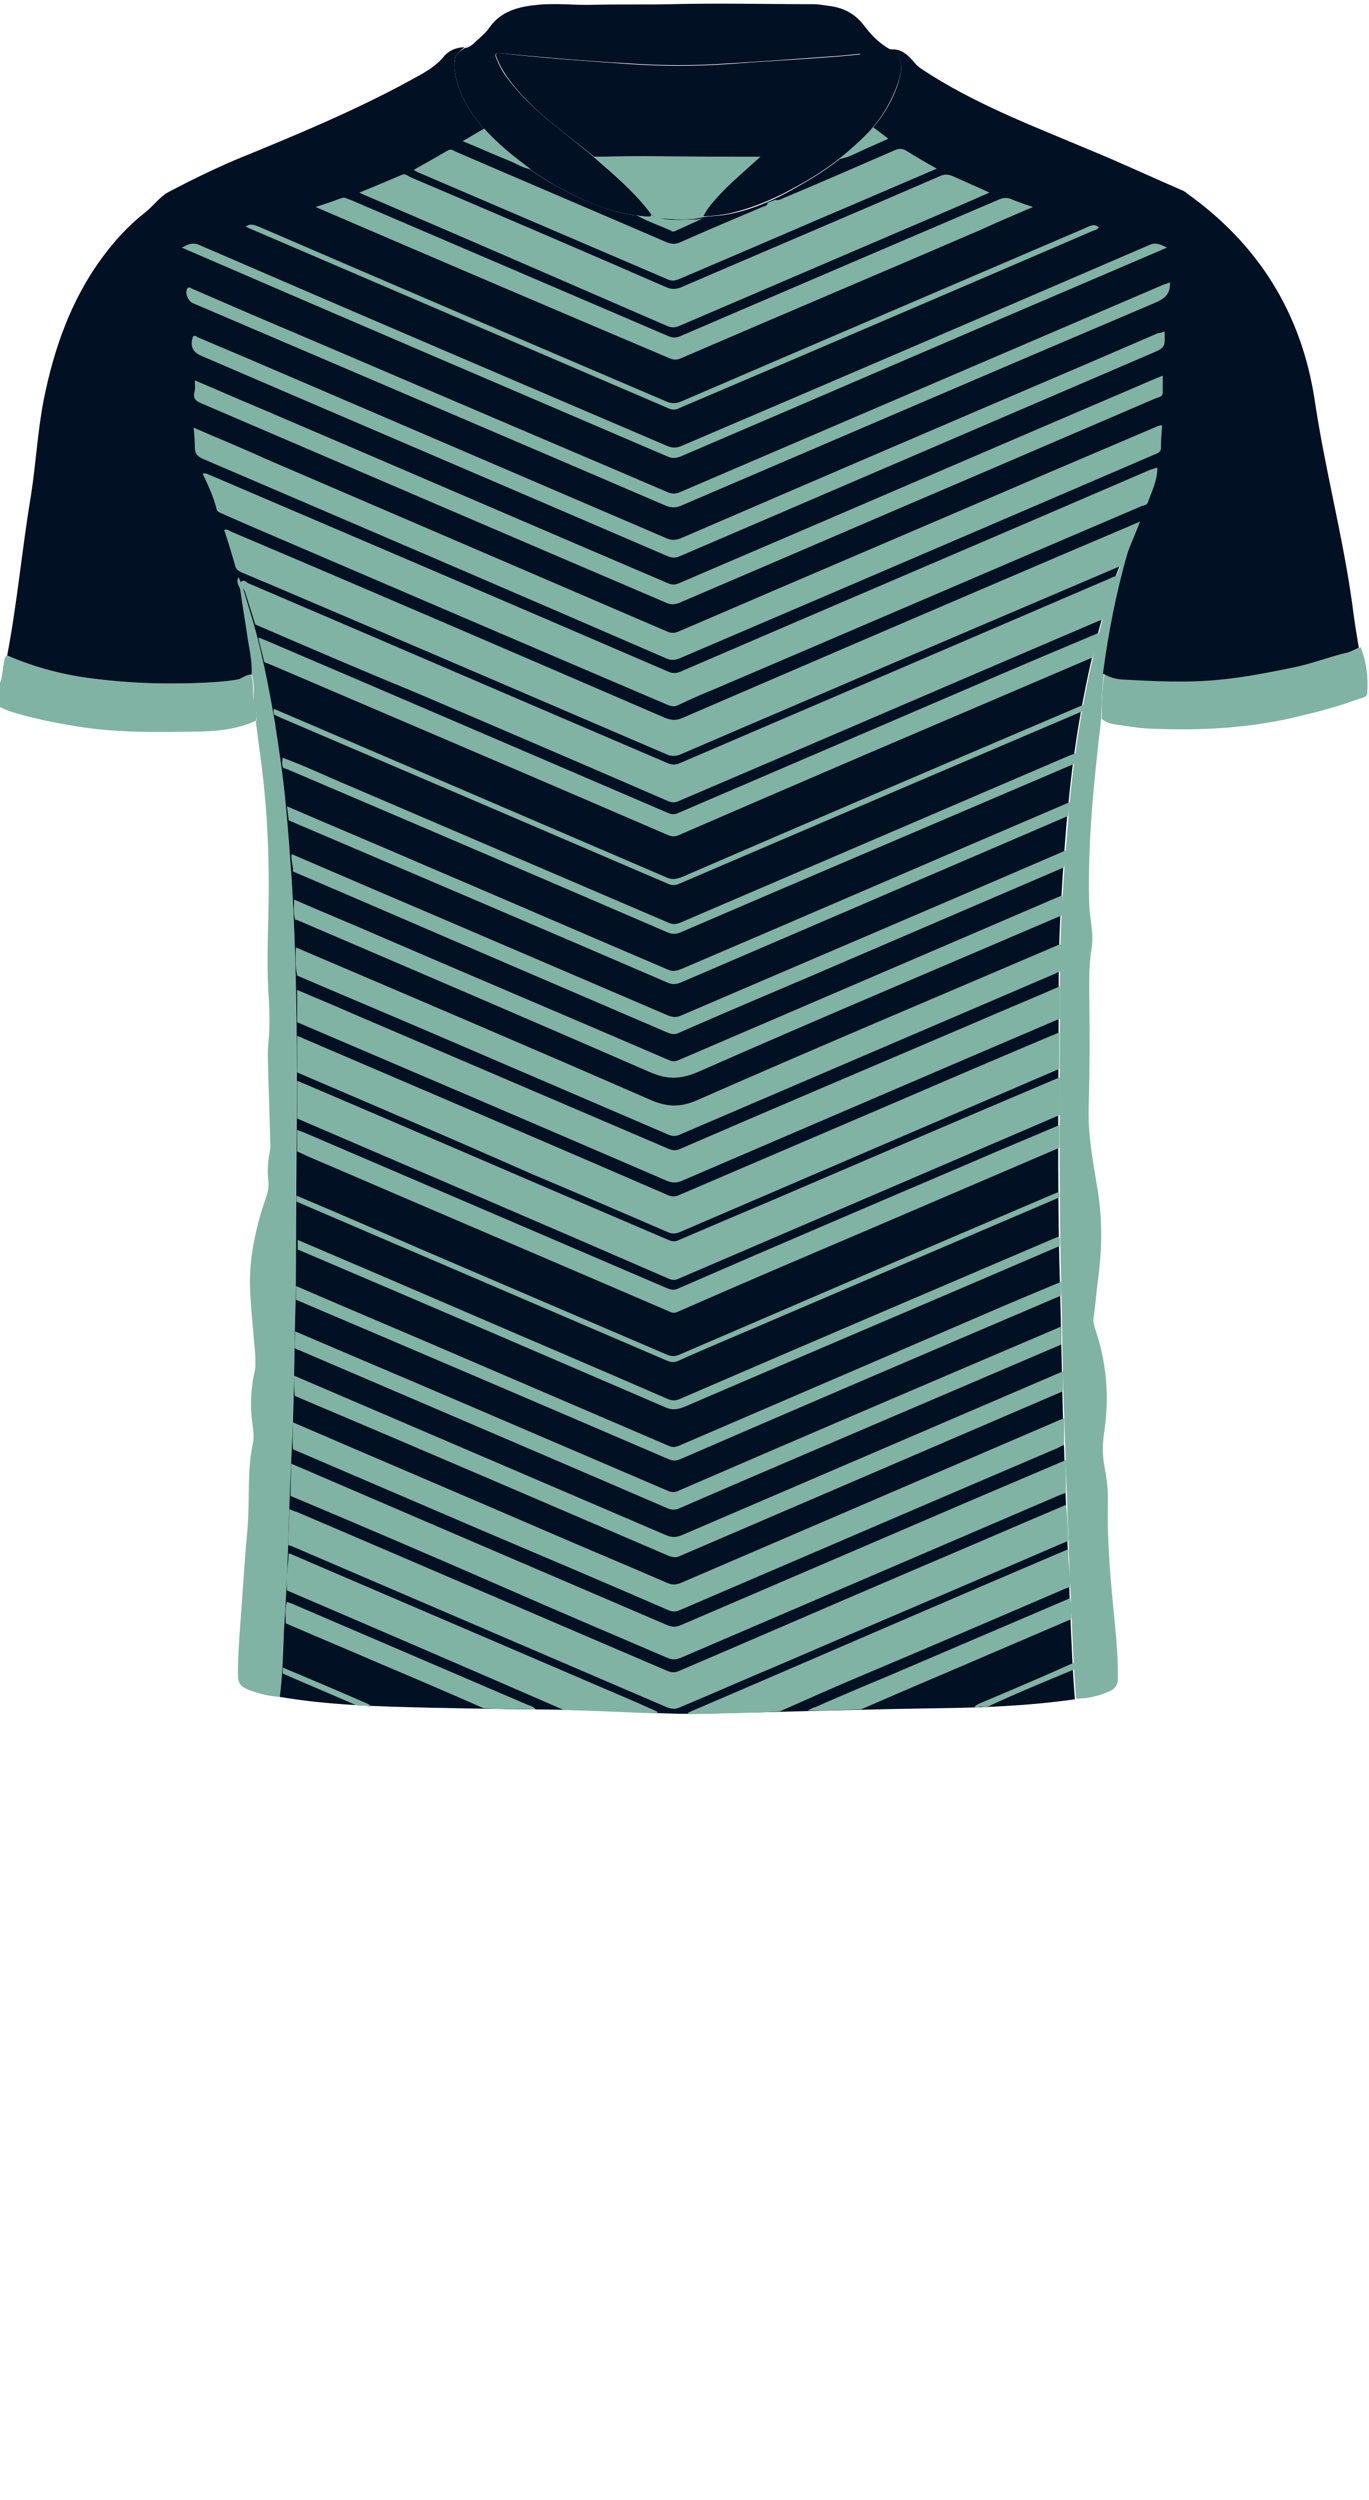 <!--?xml version="1.0" encoding="utf-8"?-->
<!-- Generator: Adobe Illustrator 24.2.3, SVG Export Plug-In . SVG Version: 6.00 Build 0)  -->
<svg version="1.1" id="Camada_1" xmlns="http://www.w3.org/2000/svg" xmlns:xlink="http://www.w3.org/1999/xlink" x="0px" y="0px" viewBox="0 0 229 418" style="enable-background:new 0 0 229 418;" xml:space="preserve">
<style type="text/css">
	.st0{fill:#FC0101;}
	.st1{fill:#2145B9;}
	.st2{fill:#BF0086;}
</style>
<g onclick="select(this)" class="" id="gola-primaria" fill="#011023">
	<path d="M109,35.9c-0.2,0.5-0.6,0.3-0.9,0.3c-4.1-0.3-8-1.5-11.6-3.3c-5.4-2.6-10.2-5.9-14.4-10.2
		c-2.7-2.7-4.9-5.8-5.8-9.6c-0.2-1-0.4-2-0.2-3.1C76.2,9,77,8.5,77.8,8c0.5,0,0.9-0.3,1.3-0.6c0.9-0.9,2-1.7,2.7-2.7
		c2-2.9,5-3.6,8.2-3.9c3.1-0.3,6.1,0.1,9.2,0c4.4-0.1,8.8,0,13.2-0.1c7.9-0.2,15.8,0,23.7,0c0.9,0,1.8,0.2,2.7,0.3
		c2.2,0.3,4.1,1.2,5.6,3.1c1.2,1.6,2.6,3.1,4.4,4.1c1.7,0.5,2.3,2.5,1.7,4.7c-1.2,4.2-3.5,7.7-6.6,10.6c-2.7,2.6-5.8,4.9-9.1,6.8
		c-4.1,2.4-8.3,4.4-12.9,5.4c-1.4,0.3-2.8,0.4-4.3,0.5c0.5-1.1,1.3-2.1,2.1-3c2.2-2.6,4.9-4.8,7.5-7.1c2.1-1.7,4.3-3.3,6.4-5
		c2.4-1.8,4.6-3.8,6.6-6.1c1.5-1.8,2.8-3.7,3.7-6c-2,0.2-3.9,0.4-5.9,0.5c-5.4,0.4-10.8,0.8-16.1,1.1c-5.6,0.4-11.2,0.4-16.8,0
		C98,10.2,90.9,9.6,83.7,8.9c-0.7-0.1-1,0.1-0.7,0.8c0.5,1.2,1.1,2.4,1.9,3.4c3.9,5.3,9.4,8.9,14.4,13.1
		C102.8,29.3,106.3,32.2,109,35.9z"></path>
</g>
<g onclick="select(this)" class="" id="detalhe-lateral" fill="#80b3a3">
	<path d="M180,284c-0.4-5-0.6-10-0.8-15.1c-0.3-6-0.5-12-0.7-17.9c-0.2-4.9-0.3-9.7-0.5-14.6
		c-0.3-7.3-0.3-14.6-0.5-21.9c-0.4-17-0.2-34.1-0.2-51.1c0-4.8,0.2-9.7,0.5-14.5c0.3-4.8,0.7-9.6,1.1-14.4
		c0.9-9.6,2.5-19.2,4.9-28.5c1.2-4.8,2.7-9.6,4.8-14.2c0.1-0.2,0.1-0.6,0.4-0.7l0,0c0.2,0.5-0.1,0.9-0.2,1.3
		c-1.9,6.6-3.2,13.3-4.1,20.1c-0.4,2.5-0.4,5.1-0.5,7.7c-1.2,10.3-2.3,20.6-2,31c0.1,2.5,0.8,4.9,0.4,7.4c-0.4,2.3-0.4,4.7-0.4,7
		c0.1,6.6,0.1,13.2-0.1,19.7c-0.1,4.5,0.7,8.7,1.4,13c0.9,5.1,0.9,10.2,0.2,15.4c-0.3,2.3-0.5,4.7-0.8,7c0,0.4,0.1,0.8,0.2,1.2
		c2,5.7,2.5,11.6,1.6,17.6c-0.3,2-0.3,4,0.1,6c0.4,2,0.6,4.1,0.5,6.2c-0.1,7.4,0.7,14.7,1.4,22c0.2,2.3,0.3,4.6,0.3,6.9
		c0,1.1-0.5,1.8-1.5,2.2C183.9,283.5,182,284,180,284z"></path>
	<path d="M42.1,112.8c0.1-1.9-0.4-3.8-0.6-5.7c-0.4-2.9-0.9-5.7-1.3-8.5c-0.1-0.7-0.8-1.2-0.3-2.1
		c0.9,1.9,1.4,3.8,1.9,5.7c1.9,6.1,3.1,12.4,4.2,18.7c0.8,4.5,1.4,9.1,1.8,13.7c0.4,4.2,0.7,8.4,1,12.6c1.3,21.4,0.6,42.8,0.7,64.2
		c0,4-0.1,8-0.2,12c-0.1,6.3-0.3,12.5-0.5,18.8c-0.2,4.4-0.3,8.9-0.5,13.3c-0.2,5.6-0.4,11.2-0.8,16.9c-0.3,3.8-0.2,7.6-0.7,11.3
		c-1.7-0.1-3.4-0.5-5-1.1c-1.6-0.6-2-1.1-2-2.8c0-2.8,0.2-5.6,0.4-8.3c0.4-5.3,0.7-10.6,1.2-15.9c0.4-4.8-0.1-9.6,0.9-14.3
		c0.2-0.9,0.1-1.8,0-2.7c-0.5-3.1-0.4-6.2,0.3-9.3c0.2-0.9,0.1-1.7,0.1-2.6c-0.3-4.1-0.8-8.1-0.9-12.2c0-4.9,1.1-9.7,2.7-14.3
		c0.3-0.9,0.5-1.7,0.4-2.7c-0.2-1.6-0.1-3.2,0.2-4.8c0.1-0.6,0.2-1.2,0.1-1.8c-0.1-4.8-0.3-9.6-0.4-14.5c0-1.1,0.1-2.2,0.2-3.3
		c0.1-1.9,0.1-3.7,0-5.6c-0.4-5.1-0.2-10.1-0.1-15.2c0.2-9.1-0.2-18-1.5-27c-0.2-1.5-0.4-3.1-0.6-4.6c0.5-1.2-0.2-2.3-0.4-3.5
		C42.4,115.6,42.6,114.1,42.1,112.8z"></path>
</g>
<g onclick="select(this)" class="" id="detalhe-punho" fill="#80b3a3">
	<path d="M-0.1,114.4c0.5-1,0.5-2.2,0.7-3.3c0.1-0.5,0.1-1.1,0.5-1.5c4.7,1.9,9.7,3.3,14.7,3.9
		c5.6,0.7,11.3,0.9,16.9,0.7c2.4-0.1,4.7-0.2,7-0.6c0.8-0.1,1.4-0.9,2.3-0.8c0.5,1.4,0.2,2.8,0.4,4.2c0.1,1.1,0.9,2.3,0.4,3.5
		c-2.8,1.3-5.9,1.7-9,1.8c-7.1,0.1-14.1,0.3-21.2-0.9c-3.6-0.6-7.2-1.3-10.7-2.4c-0.7-0.2-1.5-0.6-2.2-0.9
		C-0.1,116.8-0.1,115.6-0.1,114.4z"></path>
	<path d="M184.3,120.2c0-2.6,0-5.1,0.5-7.7c0.9,0.6,2,0.9,3.1,1c5.6,0.3,11.2,0.6,16.8,0c4-0.4,7.9-1.2,11.9-2
		c3.1-0.7,6-1.9,9.1-2.5c0.6-0.1,1.3-0.5,1.9-0.8c1,2.5,1.3,5.1,1.1,7.7c0,0.6-0.8,0.8-1.3,0.9c-3.2,1.2-6.5,2.1-9.9,2.9
		c-8.4,2.1-16.9,2.5-25.5,2.1c-1.8-0.1-3.6-0.4-5.5-0.7C185.7,121,184.9,120.7,184.3,120.2z"></path>
</g>
<g onclick="select(this)" class="" id="gola-secundaria" fill="#80b3a3">
	<path d="M127.2,26.2c-2.5,2.3-5.2,4.5-7.5,7.1c-0.8,0.9-1.6,1.9-2.1,3c-2.3,0.6-4.6,0.4-7,0.2c-0.6,0-1.1-0.3-1.6-0.6
		c-2.7-3.7-6.2-6.6-9.6-9.7c2.8,0,5.7-0.1,8.5-0.1C114.4,26.2,120.8,26.2,127.2,26.2z"></path>
</g>
<path d="M189.1,91.2c0-0.1,0.1-0.3,0.1-0.4c0,0,0.1,0.1,0.1,0.1C189.3,91,189.3,91.2,189.1,91.2
	C189,91.1,189.1,91.2,189.1,91.2z"></path>
<g onclick="select(this)" class="" id="estampa-primaria" fill="#011023">
	<path d="M42.1,112.8c-0.9-0.1-1.5,0.6-2.3,0.8c-2.3,0.4-4.7,0.5-7,0.6c-5.7,0.2-11.3,0-16.9-0.7c-5.1-0.6-10-1.9-14.7-3.9
		c1.7-8.9,2.5-18,4-26.9C6,77.5,6.3,72.1,7.3,66.9c1.7-8.5,4.5-16.6,9.7-23.7c2.1-2.9,4.5-5.5,7.3-7.7c1.4-1.1,2.4-2.6,3.9-3.4
		c3.6-1.9,7.3-3.7,11-5.3c10-4.1,20-8.2,29.5-13.4c2-1.1,4-2.1,5.5-3.9c0.8-1,2.1-1.6,3.5-1.6C77,8.5,76.2,9,76.1,10
		c-0.2,1,0,2.1,0.2,3.1c0.9,3.8,3.1,6.9,5.8,9.6c4.1,4.3,9,7.6,14.4,10.2c3.7,1.8,7.5,3,11.6,3.3c0.3,0,0.7,0.3,0.9-0.3
		c0.5,0.3,1,0.6,1.6,0.6c2.3,0.2,4.7,0.4,7-0.2c1.4-0.2,2.9-0.2,4.3-0.5c4.7-0.9,8.9-3,12.9-5.4c3.3-1.9,6.4-4.2,9.1-6.8
		c3.1-3,5.5-6.4,6.6-10.6c0.6-2.2,0-4.3-1.7-4.7c1.9-0.3,3.1,0.9,4.2,2.2c0.3,0.4,0.7,0.7,1.1,1c8.9,5.9,18.8,9.6,28.5,13.7
		c5.1,2.1,10,4.4,15.1,6.6c0.3,0.1,0.6,0.3,0.8,0.5c12,8.5,19.2,20.1,21.4,34.5c1.7,11.5,4.7,22.7,6.3,34.2c0.3,2.5,0.7,4.9,1.1,7.3
		c-0.6,0.3-1.2,0.6-1.9,0.8c-3.1,0.7-6,1.9-9.1,2.5c-3.9,0.8-7.9,1.6-11.9,2c-5.6,0.6-11.2,0.3-16.8,0c-1.1-0.1-2.1-0.4-3.1-1
		c0.9-6.8,2.2-13.5,4.1-20.1c0.1-0.4,0.4-0.8,0.2-1.3c0.2,0,0.2-0.1,0.2-0.3c0,0,0-0.1-0.1-0.1c0,0.1-0.1,0.3-0.1,0.4
		c-0.3,0.1-0.3,0.4-0.4,0.7c-2,4.6-3.5,9.3-4.8,14.2c-2.4,9.4-4,18.9-4.9,28.5c-0.5,4.8-0.8,9.6-1.1,14.4c-0.3,4.8-0.5,9.6-0.5,14.5
		c0,17-0.3,34.1,0.2,51.1c0.2,7.3,0.3,14.6,0.5,21.9c0.2,4.9,0.3,9.7,0.5,14.6c0.2,6,0.5,12,0.7,17.9c0.2,5,0.4,10,0.8,15.1
		c-7.7,1.1-15.4,1.4-23.1,1.5c-12.9,0.2-25.9,0.6-38.8,0.9c-6.8,0.2-13.5-0.5-20.2-0.6c-8.7-0.1-17.4-0.2-26.1-0.4
		c-8.3-0.2-16.6-0.4-24.8-1.8c0.5-3.8,0.5-7.6,0.7-11.3c0.4-5.6,0.6-11.2,0.8-16.9c0.1-4.4,0.3-8.9,0.5-13.3
		c0.3-6.3,0.4-12.5,0.5-18.8c0.1-4,0.2-8,0.2-12c0-21.4,0.6-42.8-0.7-64.2c-0.3-4.2-0.6-8.4-1-12.6c-0.4-4.6-1.1-9.1-1.8-13.7
		c-1.1-6.3-2.3-12.6-4.2-18.7c-0.6-1.9-1-3.8-1.9-5.7c-0.5,0.9,0.2,1.5,0.3,2.1c0.4,2.9,0.9,5.7,1.3,8.5
		C41.8,109,42.2,110.8,42.1,112.8z"></path>
	<path d="M127.2,26.2c-6.4,0-12.9,0-19.3-0.1c-2.8,0-5.7,0.1-8.5,0.1c-5-4.1-10.5-7.7-14.4-13.1c-0.8-1.1-1.4-2.2-1.9-3.4
		C82.8,9,83,8.8,83.7,8.9c7.1,0.8,14.2,1.3,21.4,1.8c5.6,0.4,11.2,0.4,16.8,0c5.4-0.4,10.8-0.7,16.1-1.1c1.9-0.1,3.8-0.3,5.9-0.5
		c-0.8,2.3-2.2,4.2-3.7,6c-1.9,2.3-4.2,4.3-6.6,6.1C131.5,22.9,129.4,24.5,127.2,26.2z"></path>
</g>
<g onclick="select(this)" class="" id="estampa-secundaria" fill="#80b3a3">
	<path d="M178.7,259c-0.1,2.1,0.4,4.2,0.3,6.3c-0.3,0.1-0.5,0.2-0.8,0.3c-11.4,4.9-22.8,9.8-34.2,14.6
		c-4.5,1.9-9,3.9-13.5,5.9h0c-0.9,0.1-1.9,0.1-2.8,0.2c-4.3,0.1-8.6,0.2-12.8,0.3c0.3-0.4,0.8-0.5,1.2-0.7c2.6-1.1,5.1-2.2,7.7-3.3
		C142.1,274.7,160.4,266.8,178.7,259z"></path>
	<path d="M48,265.9c-0.2-2.1,0.2-4.1,0.3-6.2c0.1,0,0.2,0.1,0.3,0.1c19.4,8.3,38.9,16.7,58.3,25c1,0.5,2.1,0.9,3.1,1.4
		c0,0.1-0.1,0.1-0.1,0.2c-0.7,0-1.4,0-2.1,0c-4.5-0.2-9-0.4-13.5-0.5c-0.1,0-0.1-0.1-0.2-0.1C78.7,279.1,63.4,272.5,48,265.9z"></path>
	<path d="M179.2,270.7c-7.5,3.2-14.9,6.4-22.4,9.6c-4.3,1.8-8.6,3.7-12.8,5.5c-2.9,0.1-5.9,0.2-8.9,0.2
		c0.4-0.2,0.8-0.5,1.3-0.6c4.1-1.8,8.1-3.5,12.2-5.2c10.1-4.3,20.3-8.7,30.4-13C179.3,268.3,179.3,269.5,179.2,270.7z"></path>
	<path d="M80.9,285.6c-5.7-2.5-11.5-5-17.2-7.4c-5.3-2.3-10.6-4.5-15.9-6.8c0-1.2-0.2-2.4,0.2-3.6
		c0.3,0.1,0.5,0.2,0.8,0.3c13.1,5.6,26.3,11.3,39.4,16.9c0.5,0.2,1.1,0.3,1.4,0.8C86.6,285.7,83.8,285.8,80.9,285.6z"></path>
	<path d="M179.7,279.1c-4.8,2-9.7,4-14.4,6.2c-0.2,0-0.5,0.1-0.7,0.1c-0.4-0.1-0.8-0.1-1.2,0.1c-0.1,0-0.3,0-0.4,0
		c0.2-0.5,0.7-0.6,1.1-0.8c5.2-2.2,10.4-4.4,15.5-6.7C179.7,278.4,179.7,278.8,179.7,279.1z"></path>
	<path d="M59.6,285.1c-4.1-1.8-8.2-3.5-12.3-5.3c0-0.3,0-0.7,0-1c4.8,2,9.5,4,14.3,6.1c0.2,0.1,0.3,0.3,0.4,0.4
		c-0.1,0-0.3,0-0.4,0c-0.4-0.2-0.8-0.2-1.2-0.1C60,285.1,59.8,285.1,59.6,285.1z"></path>
	<path d="M188.8,91.9c-0.7,0.8-0.7,1.9-1.3,2.7c-12.7,5.4-25.5,10.9-38.2,16.3c-11.8,5.1-23.6,10.1-35.4,15.2
		c-0.7,0.3-1.4,0.4-2.2,0.1c-22.1-9.5-44.2-19-66.3-28.4c-1.7-0.7-3.3-1.4-5-2.1c-0.4-0.2-0.8-0.4-1-0.9c-0.6-2.1-1.2-4.1-1.9-6.2
		l0,0c0.5-0.2,0.8,0.1,1.2,0.3C63,99.2,87.1,109.6,111.2,120c1,0.4,1.8,0.5,2.8,0.1c22-9.5,43.9-18.9,65.9-28.3
		c3.5-1.5,7.1-3,10.8-4.6C190.1,88.8,189.4,90.4,188.8,91.9z"></path>
	<path d="M42.7,104.4c-0.5-1.6-1-3.2-1.5-4.8c-0.2-0.5-0.2-1-0.7-1.3c0.1-0.4-0.5-0.8-0.1-1.1c0.4-0.3,0.8,0.1,1.1,0.3
		c23.4,10,46.8,20.1,70.2,30.1c0.7,0.3,1.3,0.3,2,0c24-10.3,48-20.6,72-30.9c0.4-0.2,0.7-0.4,1.1-0.3c-0.8,2.4-1.6,4.8-2.3,7.2
		c-0.2,0.1-0.5,0.1-0.7,0.2c-23.4,10-46.8,20.1-70.2,30.1c-0.6,0.3-1.1,0.3-1.7,0.1c-14.3-6.2-28.5-12.3-42.8-18.4
		C60.3,112,51.5,108.2,42.7,104.4z"></path>
	<path d="M193.6,78.2c0,2.1-0.9,3.9-1.6,5.8c-0.1,0.4-0.6,0.5-1,0.6c-23.9,10.2-47.8,20.5-71.7,30.7
		c-2,0.8-4,1.7-5.9,2.6c-0.6,0.3-1,0.2-1.6,0C88.6,108,65.3,98,42,88c-1.6-0.7-3.2-1.4-4.8-2.1c-0.4-0.2-0.9-0.3-1-0.9
		c-0.5-2-1.4-3.9-2.3-5.8c0.6-0.2,1,0.2,1.4,0.3c25.5,10.9,51,21.8,76.5,32.8c0.7,0.3,1.3,0.3,2,0c26.2-11.3,52.5-22.5,78.7-33.8
		C192.8,78.5,193.2,78.2,193.6,78.2L193.6,78.2z"></path>
	<path d="M32.4,71.5c4.1,1.8,8.1,3.4,12,5.2c22.3,9.6,44.7,19.2,67,28.8c0.8,0.4,1.5,0.4,2.3,0
		c20.4-8.8,40.9-17.5,61.3-26.3c6.1-2.6,12.2-5.2,18.3-7.8c0.3-0.1,0.6-0.3,1.1-0.3c-0.1,1.3-0.2,2.5-0.2,3.8c0,0.7-0.6,0.9-1.1,1.1
		c-8.1,3.5-16.1,6.9-24.2,10.4c-18.4,7.9-36.8,15.8-55.3,23.7c-0.8,0.3-1.4,0.3-2.1,0C85.7,98.9,59.8,87.8,33.9,76.7
		c-0.9-0.4-1.3-0.9-1.3-1.8C32.6,73.9,32.5,72.8,32.4,71.5z"></path>
	<path d="M165.5,32.2c-3.6,1.6-7.1,3.1-10.6,4.6c-13.8,5.9-27.5,11.8-41.3,17.7c-0.7,0.3-1.3,0.3-2,0
		C94.8,47.2,78,39.9,61.2,32.7c-0.3-0.1-0.6-0.3-1.1-0.5c2.5-1,4.8-2,7.2-3c0.5-0.2,0.9,0.2,1.3,0.4c14.3,6.1,28.6,12.2,42.8,18.4
		c0.9,0.4,1.7,0.4,2.6,0c14.4-6.2,28.8-12.3,43.1-18.5c0.8-0.4,1.5-0.4,2.4,0C161.4,30.4,163.4,31.2,165.5,32.2z"></path>
	<path d="M32.6,63.6c3.8,1.6,7.4,3.2,11,4.7c22.7,9.7,45.4,19.5,68.1,29.2c0.7,0.3,1.2,0.3,1.9,0
		c25.7-11,51.4-22.1,77.1-33.1c1.2-0.5,2.5-1.1,3.8-1.6c0,1,0,1.9,0,2.8c0,0.8-0.7,0.8-1.2,1c-9.5,4.1-18.9,8.1-28.4,12.2
		c-17.1,7.3-34.2,14.7-51.3,22c-0.8,0.3-1.4,0.3-2.1,0c-26-11.1-52-22.3-77.9-33.4c-0.9-0.4-1.3-0.8-1.1-1.8
		C32.7,65.1,32.6,64.5,32.6,63.6z"></path>
	<path d="M128.4,33.9c0.4-0.2,0.9-0.3,1.3-0.5c0.5,0.2,0.9-0.1,1.4-0.3c6.2-2.6,12.4-5.3,18.6-8
		c0.7-0.3,1.2-0.3,1.9,0.1c1.6,1,3.3,2,5.1,3c-6.6,2.8-13,5.6-19.4,8.3c-7.9,3.4-15.8,6.8-23.8,10.2c-0.6,0.2-1,0.3-1.6,0.1
		c-14-6-28-12-42-18c-0.2-0.1-0.4-0.2-0.7-0.4c2-1.1,3.9-2.2,5.8-3.3c0.4-0.2,0.8,0,1.1,0.2c11.8,5.1,23.6,10.1,35.4,15.2
		c0.8,0.3,1.4,0.4,2.3,0c4.5-2,9-3.9,13.5-5.8C127.7,34.5,128.4,34.5,128.4,33.9z"></path>
	<path d="M194.8,55.4c0.1,2.7,0.1,2.7-2.2,3.7C166.3,70.4,140,81.7,113.7,93c-0.7,0.3-1.3,0.3-2,0
		c-26-11.2-52-22.3-78-33.5c-1.4-0.6-1.9-1.5-1.5-3c0.2-0.7,0.7-0.2,0.9-0.1c2.8,1.2,5.7,2.4,8.5,3.6c23.3,10,46.6,20,69.9,30
		c0.9,0.4,1.7,0.3,2.6-0.1c22.7-9.8,45.3-19.5,68-29.2c3.9-1.7,7.7-3.3,11.6-5C194,55.7,194.3,55.6,194.8,55.4z"></path>
	<path d="M52.8,34.6c1.6-0.5,3-1,4.4-1.5c0.5-0.2,0.9,0.2,1.4,0.3c17.7,7.6,35.5,15.2,53.2,22.8c0.7,0.3,1.3,0.3,2,0
		c17.7-7.6,35.4-15.2,53.2-22.8c0.9-0.4,1.6-0.4,2.4,0c1,0.4,2.1,0.8,3.4,1.2c-3,1.3-5.9,2.5-8.7,3.8c-16.7,7.2-33.5,14.3-50.2,21.5
		c-0.7,0.3-1.2,0.3-1.9,0C92.4,51.6,73,43.3,53.7,35C53.5,34.9,53.2,34.8,52.8,34.6z"></path>
	<path d="M195.7,47.2c0.1,1.8-0.7,2.6-2.2,3.3c-26.6,11.3-53.1,22.7-79.7,34.1c-0.8,0.3-1.4,0.3-2.3,0
		C85.2,73.3,58.7,62,32.3,50.7c-0.8-0.3-1.4-1.7-1-2.4c0.3-0.5,0.6-0.1,0.9,0c3.2,1.4,6.5,2.8,9.7,4.2C62.6,61.3,83.3,70.2,104,79
		c2.6,1.1,5.1,2.2,7.7,3.3c0.7,0.3,1.3,0.3,2,0c27-11.6,53.9-23.1,80.9-34.7C194.9,47.5,195.3,47.4,195.7,47.2z"></path>
	<path d="M195.2,41.4c-3.3,1.4-6.5,2.8-9.8,4.2c-23.9,10.2-47.7,20.5-71.5,30.7c-0.8,0.3-1.4,0.4-2.3,0
		C84.8,64.8,57.9,53.3,31.1,41.7c-0.2-0.1-0.4-0.2-0.7-0.3c1-0.5,1.7-0.9,2.8-0.5c26.1,11.3,52.3,22.5,78.5,33.7
		c0.8,0.3,1.4,0.3,2.2,0c26.2-11.2,52.3-22.4,78.5-33.7C193.4,40.5,194.2,40.9,195.2,41.4z"></path>
	<path d="M183.8,38c-0.2,0.4-0.7,0.5-1,0.6c-23,9.9-46.1,19.8-69.1,29.6c-0.6,0.3-1.1,0.4-1.8,0.1
		c-23.3-10-46.6-20-69.9-30c-0.3-0.1-0.6-0.3-0.9-0.4c0.8-0.6,1.4-0.3,2.2,0c22.7,9.8,45.4,19.5,68.1,29.2c0.9,0.4,1.7,0.4,2.6,0
		c22.5-9.7,45-19.3,67.6-29C182.3,37.8,183,37.3,183.8,38z"></path>
	<path d="M81,21.5c2.3,2.6,5,4.7,7.8,6.8c-1.4-0.2-2.5-1-3.8-1.5c-2.5-1-4.9-2.1-7.6-3.2C78.8,22.8,79.9,22.1,81,21.5z"></path>
	<path d="M140.4,26.6c1.9-1.7,4-3.4,5.7-5.3c0.8,0.6,1.6,1.2,2.5,1.9c-1.2,0.5-2.2,1-3.4,1.5
		C143.6,25.4,142.1,26.3,140.4,26.6z"></path>
	<path d="M108.9,35.9c2.3,1.2,4.8,0.8,7.3,0.8c0.5,0,0.9-0.1,1.4-0.2c-1.5,0.7-3.1,1.4-4.6,2.1c-0.2,0.1-0.5,0.2-0.7,0
		c-1.9-0.9-3.9-1.5-5.8-2.6c0.6,0.1,1.2,0.2,1.7,0.2C108.7,36.2,108.9,36.3,108.9,35.9z"></path>
	<path d="M106.4,35.9c0,0,0.1,0,0.1,0L106.4,35.9L106.4,35.9z"></path>
	<path d="M37.6,88.6C37.6,88.6,37.6,88.5,37.6,88.6C37.6,88.5,37.6,88.6,37.6,88.6C37.6,88.6,37.6,88.6,37.6,88.6z"></path>
	<path d="M193.6,78.2C193.7,78.2,193.7,78.2,193.6,78.2C193.7,78.2,193.6,78.2,193.6,78.2
		C193.6,78.2,193.6,78.2,193.6,78.2z"></path>
	<path d="M140.1,26.8c0.1,0,0.2-0.1,0.2-0.1C140.4,26.8,140.3,26.8,140.1,26.8z"></path>
	<path d="M49.7,187c0-2.1,0-4.2,0-6.3c0.3,0.1,0.7,0.3,1,0.4c20.4,8.7,40.7,17.5,61.1,26.2c0.7,0.3,1.2,0.3,1.8,0
		c4.9-2.1,9.8-4.2,14.8-6.3c16.3-7,32.6-14,48.9-20.9c0,2.1,0,4.2,0,6.3c-21.2,9.1-42.4,18.2-63.6,27.3c-0.6,0.3-1.1,0.4-1.8,0.1
		C91.2,204.8,70.4,195.9,49.7,187z"></path>
	<path d="M178.7,257.6c-16.2,7-32.5,13.9-48.7,20.9c-5.5,2.3-10.9,4.7-16.4,7c-0.7,0.3-1.2,0.2-1.9,0
		c-21-9-41.9-18-62.9-27c-0.2-0.1-0.4-0.1-0.6-0.2c0.1-2,0.2-4,0.2-6c0.4,0.2,0.9,0.4,1.3,0.5c20.6,8.8,41.2,17.7,61.8,26.5
		c0.7,0.3,1.3,0.4,2,0.1c13.1-5.6,26.2-11.3,39.3-16.9c8.5-3.6,17-7.3,25.5-10.9C178.6,253.6,178.6,255.6,178.7,257.6z"></path>
	<path d="M49.7,179.3c0-2,0-4,0-6.1c0.3,0.1,0.7,0.2,1,0.4c20.3,8.7,40.7,17.4,61,26.2c0.7,0.3,1.2,0.3,1.9,0
		c13.1-5.6,26.1-11.2,39.2-16.8c8.1-3.5,16.3-7,24.4-10.4c0,2,0,4,0,6.1c-21.2,9.1-42.3,18.2-63.5,27.3c-0.7,0.3-1.3,0.3-2,0
		c-7.6-3.3-15.1-6.5-22.7-9.7C75.9,190.5,62.8,184.9,49.7,179.3z"></path>
	<path d="M48.6,250.1c0-1.8,0.1-3.6,0.1-5.4c20.9,9,41.9,18,62.9,27c0.8,0.3,1.4,0.4,2.3,0
		c16.1-6.9,32.1-13.8,48.2-20.7c5.4-2.3,10.8-4.6,16.2-6.9c0,1.8,0,3.6,0,5.5c-0.3,0.1-0.6,0.2-0.9,0.3
		c-21.2,9.1-42.4,18.2-63.6,27.3c-0.8,0.3-1.4,0.3-2.1,0c-9.1-3.9-18.3-7.8-27.4-11.8C72.4,260.2,60.5,255.1,48.6,250.1z"></path>
	<path d="M49.7,170.9c0-1.8,0-3.6,0-5.4c3,1.3,6,2.5,8.9,3.8c17.8,7.6,35.5,15.2,53.3,22.8c0.5,0.2,1,0.3,1.6,0.1
		c16.4-7.1,32.9-14.1,49.3-21.1c4.8-2.1,9.7-4.1,14.5-6.2c0,1.8,0,3.6,0,5.4c-21.1,9-42.2,18.1-63.2,27.1c-0.9,0.4-1.6,0.4-2.6,0
		C90.9,188.5,70.3,179.7,49.7,170.9z"></path>
	<path d="M49,237.8c13.9,6,27.8,11.9,41.7,17.9c6.9,3,13.9,5.9,20.8,8.9c0.9,0.4,1.6,0.4,2.5,0c20.9-9,41.9-18,62.8-27
		c0.4-0.2,0.8-0.3,1.2-0.5c0,1.5,0,3,0,4.5c-0.4,0.1-0.7,0.3-1.1,0.5c-21.1,9-42.2,18.1-63.2,27.1c-0.7,0.3-1.2,0.3-1.9,0
		c-10.6-4.6-21.2-9.1-31.8-13.6c-10.3-4.4-20.7-8.9-31-13.3C48.9,240.9,49,239.4,49,237.8z"></path>
	<path d="M49.5,158.4c19.7,8.4,39.4,16.8,59.1,25.4c2.9,1.3,5.2,1.4,8.1,0.1c20-8.8,40.2-17.3,60.3-25.9
		c0.2-0.1,0.4-0.1,0.6-0.2c0,1.6,0.2,3.1-0.2,4.6c-0.2,0.1-0.5,0.1-0.7,0.3c-21,9-42,18-63,27c-0.7,0.3-1.2,0.3-1.9,0
		c-12.8-5.5-25.6-11-38.4-16.5c-7.9-3.4-15.8-6.7-23.7-10.1C49.4,161.6,49.4,160,49.5,158.4z"></path>
	<path d="M182.8,109.9c-13.1,5.6-26.2,11.2-39.3,16.8c-10,4.3-20,8.6-29.9,12.9c-0.7,0.3-1.2,0.3-1.9,0
		c-22-9.5-44-18.9-66-28.3c-0.5-0.2-1-0.4-1.5-0.6c-0.3-1.4-0.7-2.7-1-4.1c0.4,0.1,0.8,0.3,1.1,0.4c22.5,9.6,45,19.3,67.4,28.9
		c0.7,0.3,1.2,0.3,1.8,0c15.8-6.8,31.7-13.6,47.5-20.4c7.6-3.3,15.2-6.5,22.8-9.7C183.6,107.2,183.3,108.6,182.8,109.9z"></path>
	<path d="M177.2,191.9c-10.5,4.5-21,9-31.5,13.5c-10.8,4.6-21.6,9.2-32.3,13.9c-0.6,0.3-1,0.2-1.6-0.1
		c-18.8-8.1-37.6-16.1-56.4-24.2c-1.9-0.8-3.8-1.6-5.7-2.5c0-1.2,0-2.4,0-3.6c0.4,0.2,0.9,0.3,1.3,0.5c20.1,8.6,40.3,17.3,60.4,25.9
		c0.7,0.3,1.3,0.5,2.1,0.1c16.3-7.1,32.7-14.1,49.1-21.1c4.8-2.1,9.7-4.1,14.6-6.2C177.2,189.5,177.2,190.7,177.2,191.9z"></path>
	<path d="M49.2,230c20.8,8.9,41.5,17.8,62.3,26.7c1,0.4,1.8,0.3,2.7-0.1c20.9-9,41.7-17.9,62.6-26.9
		c0.3-0.1,0.7-0.3,1-0.4c0,1.1,0,2.2,0,3.3c-21.4,9.2-42.8,18.4-64.2,27.6c-0.7,0.3-1.2,0.1-1.8-0.1c-20.7-8.9-41.4-17.8-62.2-26.6
		c-0.1-0.1-0.2-0.1-0.3-0.1C49.2,232.2,49.2,231.1,49.2,230z"></path>
	<path d="M49.2,150.4c4.8,2.1,9.7,4.1,14.5,6.2c16,6.9,32.1,13.7,48.1,20.6c0.6,0.3,1.1,0.3,1.8,0
		c21-9,42.1-18.1,63.1-27.1c0.3-0.1,0.7-0.3,1-0.4c0,1.1,0,2.2,0,3.3c-20.3,8.7-40.7,17.3-60.9,26.2c-3,1.3-5.3,1.3-8.2,0
		c-19.5-8.5-39.1-16.9-58.7-25.3c-0.2-0.1-0.3-0.1-0.5-0.1C49,152.7,49.2,151.5,49.2,150.4z"></path>
	<path d="M178,145c-14.2,6.1-28.4,12.2-42.6,18.3c-7.3,3.1-14.6,6.2-21.9,9.4c-0.6,0.3-1.1,0.2-1.7,0
		c-17.7-7.6-35.4-15.2-53-22.8c-3.3-1.4-6.5-2.8-9.8-4.2c0.1-1-0.4-1.9-0.2-2.9c8.6,3.7,17.2,7.4,25.9,11.1
		c12.4,5.3,24.7,10.6,37.1,15.9c0.8,0.3,1.4,0.3,2.1,0c21.4-9.2,42.8-18.3,64.1-27.5c0.1-0.1,0.2-0.1,0.3-0.1
		C178.4,143.1,178.2,144.1,178,145z"></path>
	<path d="M177.5,224.8c-14.5,6.2-29,12.4-43.5,18.6c-6.8,2.9-13.5,5.8-20.2,8.7c-0.8,0.4-1.5,0.4-2.3,0
		c-20.4-8.8-40.8-17.5-61.3-26.3c-0.3-0.1-0.6-0.2-0.9-0.4c0-0.9,0-1.9,0.1-2.8c9.3,4,18.6,7.9,27.9,11.9
		c11.4,4.9,22.9,9.8,34.3,14.7c0.8,0.4,1.5,0.3,2.2-0.1c21-9.1,42.1-18.1,63.2-27.1c0.1-0.1,0.3-0.1,0.4-0.2
		C177.5,223,177.5,223.9,177.5,224.8z"></path>
	<path d="M178.7,136.4c-21.6,9.3-43.3,18.6-64.9,27.9c-0.8,0.3-1.4,0.3-2.1,0c-21.1-9.1-42.2-18.1-63.3-27.1
		c0,0-0.1,0-0.1,0c-0.1-0.8-0.2-1.6-0.3-2.4c7.6,3.3,15.3,6.5,22.9,9.8c13.6,5.8,27.2,11.7,40.8,17.5c0.8,0.4,1.5,0.2,2.3-0.1
		c21.3-9.1,42.5-18.3,63.8-27.4c0.4-0.2,0.8-0.3,1.2-0.5C179.1,134.9,178.7,135.6,178.7,136.4z"></path>
	<path d="M177.5,216.6c-21.3,9.1-42.6,18.2-63.8,27.4c-0.8,0.3-1.3,0.2-2-0.1c-20.7-8.9-41.5-17.8-62.2-26.6
		c0-0.8,0-1.5,0-2.3c9.7,4.2,19.5,8.3,29.2,12.5c11,4.7,22.1,9.5,33.1,14.2c0.6,0.3,1.1,0.3,1.8,0c16.5-7.1,33-14.2,49.5-21.3
		c4.8-2.1,9.6-4.1,14.4-6.1C177.5,215,177.5,215.8,177.5,216.6z"></path>
	<path d="M179.7,127.7c-11.7,5-23.4,10-35.1,15c-10.3,4.4-20.6,8.8-30.8,13.2c-0.8,0.3-1.4,0.3-2.1,0
		c-21.1-9.1-42.1-18.1-63.2-27.1c-0.4-0.2-0.8-0.3-1.1-0.4c-0.3-0.5-0.2-1.1-0.1-1.7c3.6,1.3,7.1,3,10.7,4.5
		c18,7.7,35.9,15.4,53.9,23.1c0.7,0.3,1.2,0.2,1.8,0c21.7-9.3,43.3-18.6,65-27.9c0.4-0.2,0.9-0.3,1.3-0.5
		C179.9,126.5,179.8,127.1,179.7,127.7z"></path>
	<path d="M177.3,208.3c-20.9,9-41.9,17.9-62.8,26.9c-1.2,0.5-2.2,0.6-3.4,0c-20.2-8.7-40.4-17.4-60.6-26
		c-0.2-0.1-0.5-0.2-0.7-0.3c0-0.6,0-1.1,0-1.6c9.6,4.1,19.2,8.2,28.7,12.3c11.1,4.8,22.2,9.5,33.2,14.3c0.7,0.3,1.3,0.3,2,0
		c20.8-9,41.7-17.9,62.5-26.8c0.3-0.1,0.7-0.3,1-0.4C177.3,207.2,177.3,207.8,177.3,208.3z"></path>
	<path d="M181.1,118.9c-9.1,3.9-18.1,7.7-27.2,11.6c-13.5,5.8-26.9,11.5-40.4,17.3c-0.7,0.3-1.3,0.2-1.9-0.1
		c-21.4-9.2-42.9-18.4-64.4-27.6c-0.4-0.2-0.9-0.4-1.3-0.6c-0.2-0.3-0.1-0.7-0.1-1c6.3,2.7,12.6,5.4,18.9,8.1
		c15.6,6.7,31.2,13.4,46.8,20.1c0.9,0.4,1.5,0.3,2.4,0c22.2-9.6,44.4-19.1,66.7-28.6c0.3-0.1,0.5-0.2,0.8-0.3
		C181.3,118.2,181.2,118.5,181.1,118.9z"></path>
	<path d="M177.2,200.2c-15.9,6.8-31.8,13.6-47.7,20.4c-5.3,2.3-10.7,4.5-16,6.9c-0.7,0.3-1.2,0.3-1.9,0
		c-20.7-8.9-41.3-17.7-62-26.6c0-0.3,0-0.6,0-1c6.9,2.9,13.8,5.9,20.7,8.9c13.8,5.9,27.5,11.8,41.3,17.7c0.7,0.3,1.3,0.3,2,0
		c20.9-9,41.8-18,62.7-26.9c0.3-0.1,0.5-0.2,0.8-0.3C177.2,199.5,177.2,199.8,177.2,200.2z"></path>
	<path d="M47.1,126.6c0,0,0.1,0.1,0.1,0.1C47.2,126.7,47.2,126.6,47.1,126.6z"></path>
</g>
</svg>
